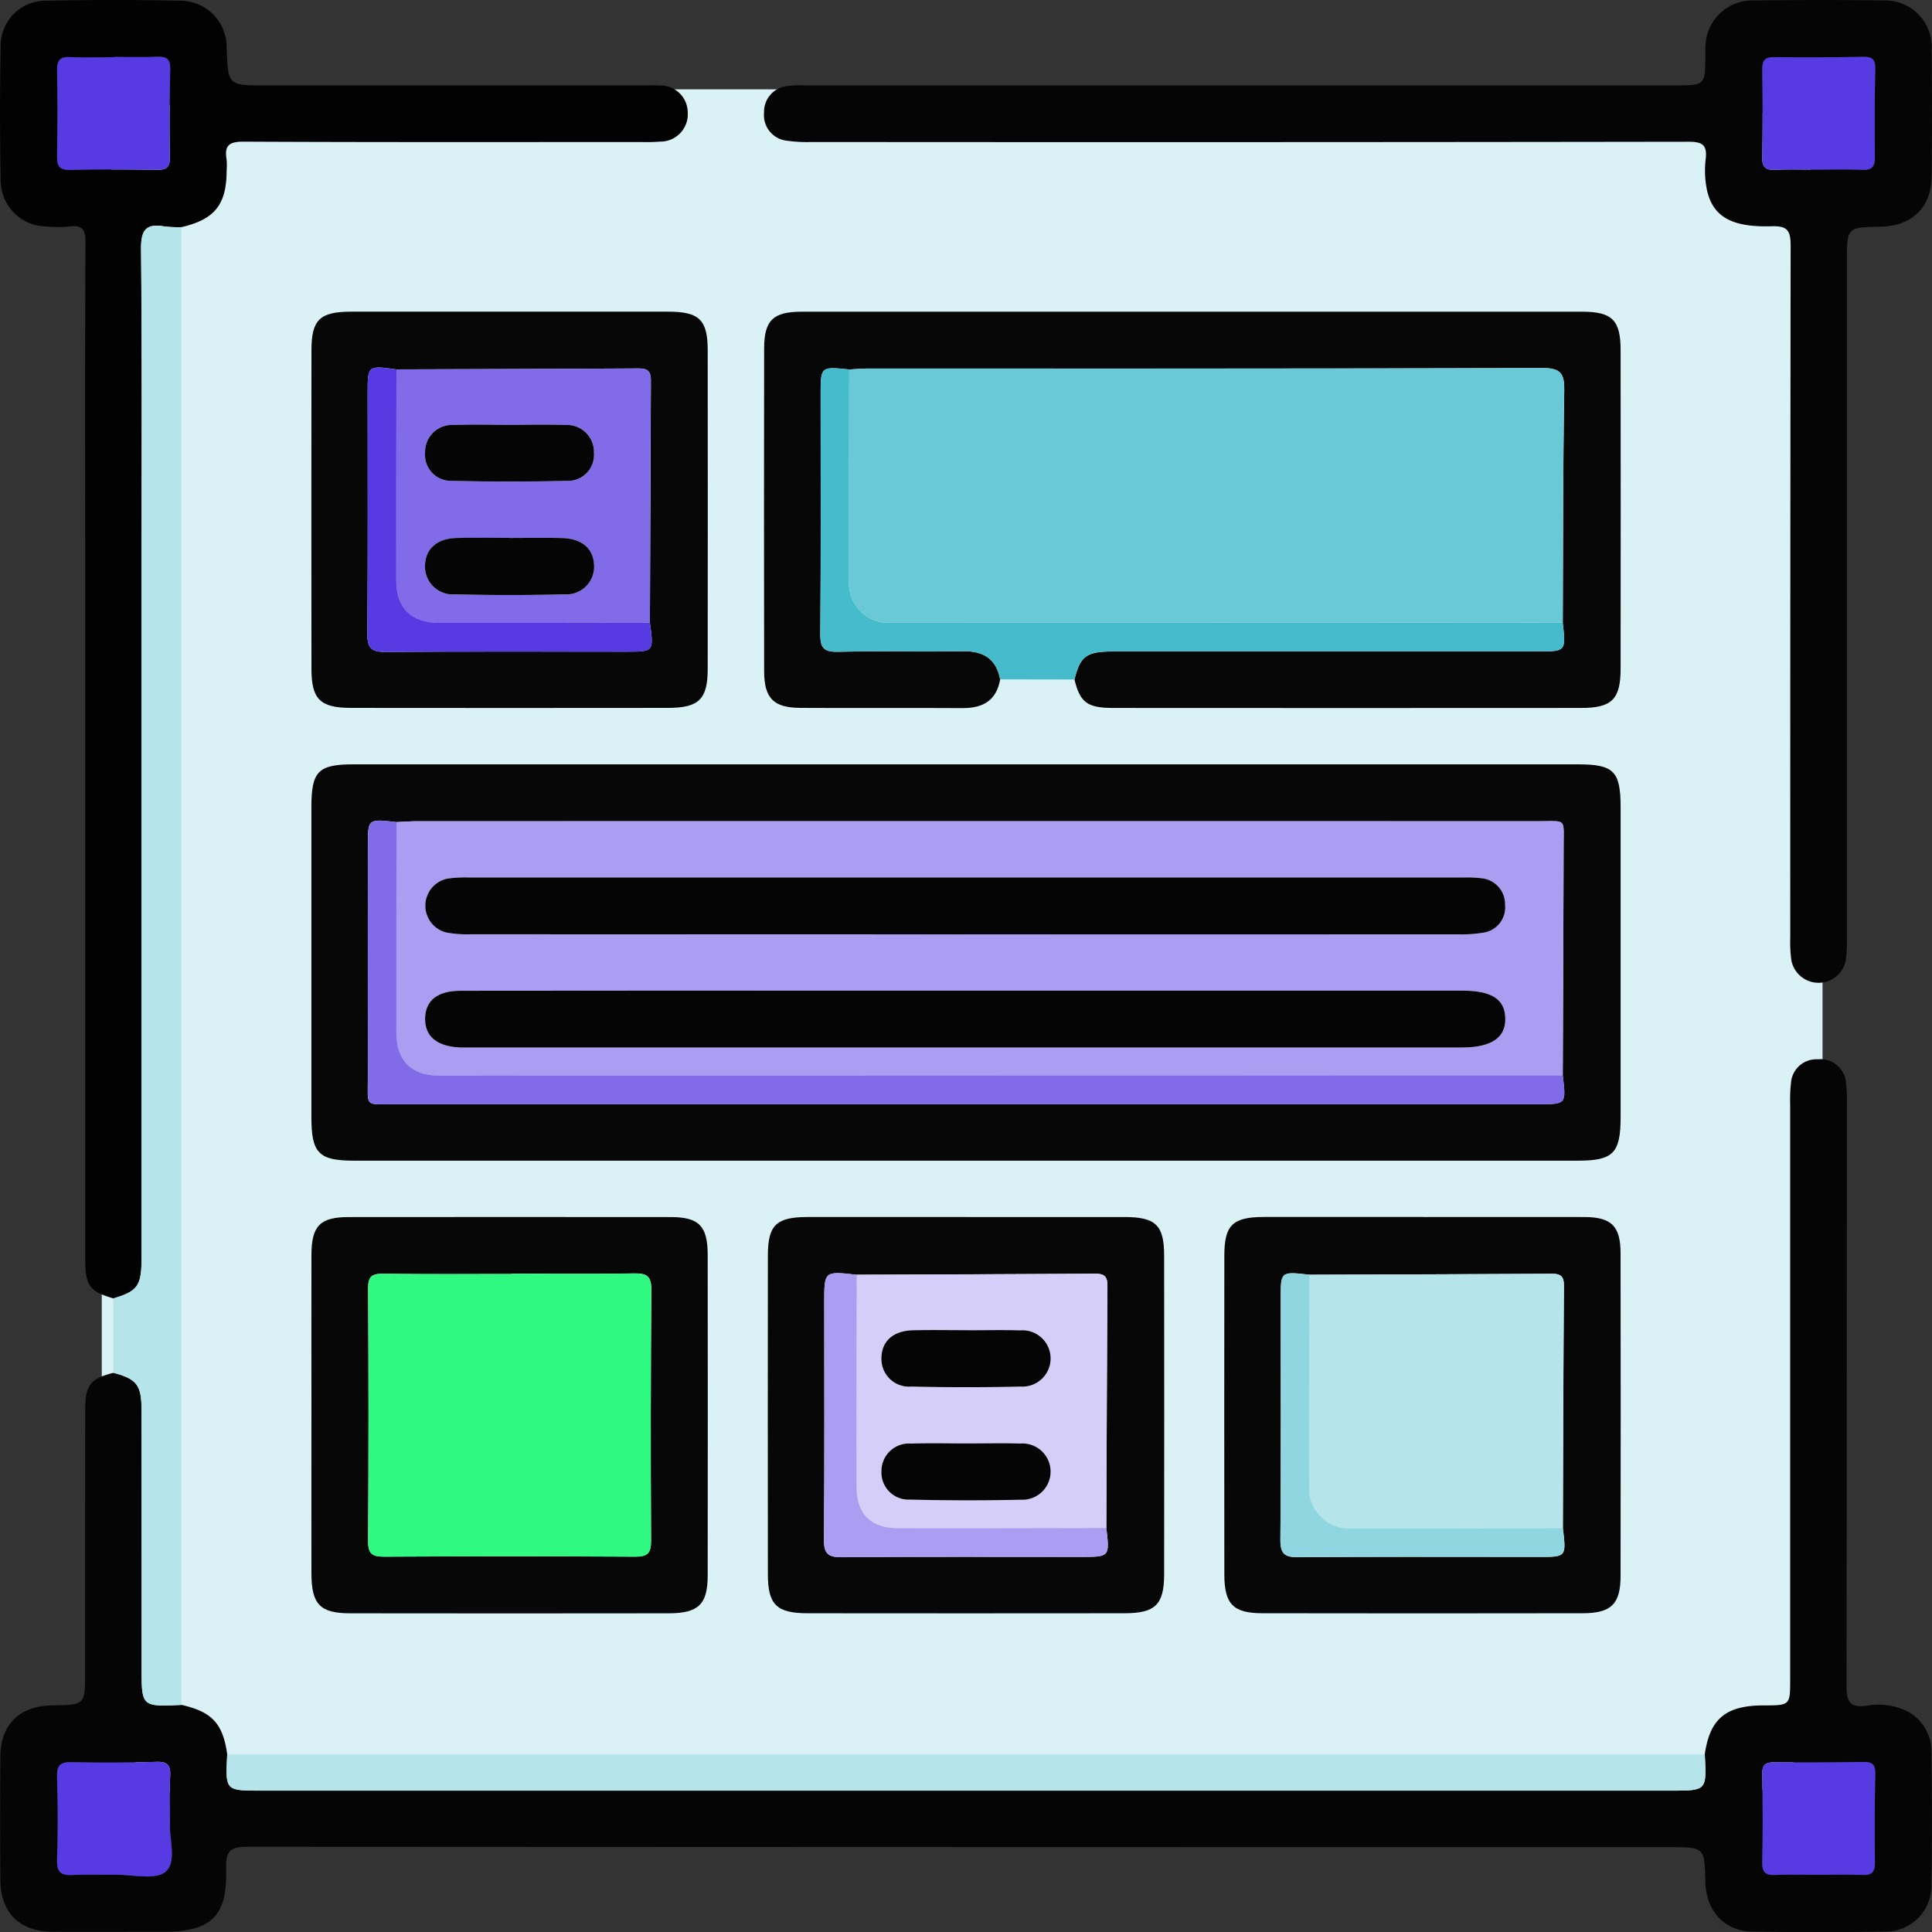 <svg id="Grupo_87182" data-name="Grupo 87182" xmlns="http://www.w3.org/2000/svg" width="178.46" height="178.469" viewBox="0 0 178.46 178.469">
  <rect x="0" y="0" width="178.46" height="178.469" fill="#333333" stroke="none"/>
  <rect id="Rectángulo_37140" data-name="Rectángulo 37140" width="158.95" height="158.949" rx="12" transform="translate(9.4 8.252)" fill="#daf1f5"/>
  <path id="Trazado_133126" data-name="Trazado 133126" d="M157.477,208.675c.464-3.285,1.938-4.518,5.412-4.526,2.475,0,2.476,0,2.476-2.421q0-26.569,0-53.138a13.192,13.192,0,0,1,.074-1.911,2.35,2.35,0,0,1,2.472-2.211,2.373,2.373,0,0,1,2.619,2.242,13.3,13.3,0,0,1,.071,1.912q.005,26.83-.031,53.66c0,1.456.239,2.108,1.847,1.9a6.083,6.083,0,0,1,3.26.292,4.138,4.138,0,0,1,2.732,3.889q.1,6.183.006,12.369a4.229,4.229,0,0,1-4.324,4.307q-6.1.1-12.195,0c-2.634-.041-4.3-1.893-4.369-4.632-.075-3.163-.075-3.163-3.3-3.163q-65.68,0-131.36-.036c-1.575,0-2.007.375-1.966,1.963.115,4.5-1.358,5.889-5.882,5.889-3.368,0-6.737.015-10.1,0-3.121-.018-4.861-1.736-4.88-4.83Q0,214.566.038,208.9c.02-2.995,1.769-4.706,4.782-4.753,3.048-.049,3.048-.049,3.048-3.069q0-12.109.006-24.217c0-2.306.473-2.886,2.606-3.436,2.148.563,2.6,1.118,2.606,3.424q.021,11.9.006,23.809c0,3.617,0,3.617,3.675,3.443,2.835.647,3.82,1.713,4.23,4.571-.177,3.348-.177,3.348,3.085,3.348H154.392c3.263,0,3.263,0,3.085-3.348M15.709,214.958c0-1.611-.049-2.948.016-4.28.046-.941-.193-1.345-1.235-1.315q-3.915.116-7.833.031c-1.053-.024-1.416.26-1.382,1.358.08,2.551.091,5.109,0,7.659-.045,1.222.439,1.465,1.51,1.4,1.272-.077,2.553,0,3.829-.022,1.615-.027,3.764.53,4.7-.288,1.088-.949.269-3.161.4-4.543m152.3,4.835c1.335,0,2.672-.05,4,.017.926.047,1.195-.293,1.182-1.194-.038-2.727-.023-5.456.031-8.182.017-.87-.336-1.075-1.128-1.061q-4.091.067-8.182.034c-.8-.008-1.141.2-1.127,1.067.043,2.727.052,5.456,0,8.183-.02.956.352,1.188,1.221,1.151,1.333-.055,2.669-.015,4-.015" transform="translate(-0.006 -46.62)" fill="#050505"/>
  <path id="Trazado_133127" data-name="Trazado 133127" d="M101.75,105.446q28.221,0,56.442,0c3.318,0,3.938.629,3.939,4q0,14.286,0,28.57c0,3.34-.677,4.038-3.941,4.038q-56.529,0-113.058,0c-3.267,0-3.935-.693-3.936-4.04q0-14.285,0-28.57c0-3.374.614-4,3.937-4q28.308,0,56.616,0m-52.691,5.336c-2.648-.308-2.649-.308-2.649,2.193q0,10.705,0,21.41c0,2.754-.322,2.45,2.37,2.451q52.914.008,105.828,0c2.495,0,2.495,0,2.176-2.669.029-7.073.068-14.147.08-21.22,0-2.541.279-2.245-2.2-2.246q-51.851-.01-103.7,0c-.636,0-1.271.052-1.907.08" transform="translate(-12.433 -34.842)" fill="#080707"/>
  <path id="Trazado_133128" data-name="Trazado 133128" d="M145.472,12.209h39.72c2.823,0,2.821,0,2.842-2.753a8.616,8.616,0,0,1,.077-1.563,4.337,4.337,0,0,1,4.357-3.529c4.006-.043,8.014-.051,12.02,0a4.3,4.3,0,0,1,4.445,4.549q.063,5.835,0,11.672c-.025,2.888-1.792,4.612-4.689,4.676-3.138.068-3.138.068-3.138,3.152q0,31.272,0,62.543a11.671,11.671,0,0,1-.108,2.081,2.558,2.558,0,0,1-5.024-.013,12.46,12.46,0,0,1-.1-2.082q-.006-31.969.034-63.937c0-1.465-.357-1.824-1.8-1.781-3.626.108-5.361-.887-5.913-3.276a8.86,8.86,0,0,1-.131-2.94c.154-1.357-.363-1.593-1.627-1.59q-40.5.058-81.007.024a12.964,12.964,0,0,1-2.254-.123,2.37,2.37,0,0,1-2.094-2.588,2.392,2.392,0,0,1,2.239-2.47,12.986,12.986,0,0,1,1.738-.052q20.208,0,40.416,0m52.855,7.784c1.393,0,2.788-.048,4.178.017.919.043,1.2-.28,1.186-1.188-.039-2.727-.022-5.456.031-8.182.017-.864-.325-1.08-1.123-1.066-2.726.045-5.455.074-8.181.026-.98-.017-1.143.4-1.131,1.243.038,2.669.051,5.34-.006,8.008-.02.951.341,1.2,1.217,1.157,1.274-.057,2.553-.015,3.83-.015" transform="translate(-30.506 -4.324)" fill="#050505"/>
  <path id="Trazado_133129" data-name="Trazado 133129" d="M122.892,79.524c-.343,1.951-1.588,2.661-3.473,2.65-4.993-.031-9.987.011-14.98-.02-2.487-.015-3.344-.892-3.348-3.394q-.024-14.893,0-29.787c0-2.62.822-3.414,3.466-3.415q36.058-.007,72.115,0c2.74,0,3.529.781,3.531,3.529q.017,14.721,0,29.44c0,2.828-.8,3.632-3.642,3.633q-21.6.015-43.2,0c-2.436,0-3.08-.5-3.606-2.624.54-2.179,1.1-2.592,3.594-2.593q19.581-.006,39.162,0c2.645,0,2.645,0,2.347-2.664.034-7.128.019-14.256.138-21.383.027-1.614-.295-2.14-2.048-2.134-20.756.07-41.511.044-62.268.048-.577,0-1.153.057-1.73.087-2.641-.276-2.641-.276-2.641,2.355,0,7.362.033,14.723-.031,22.085-.011,1.322.37,1.664,1.662,1.636,3.824-.084,7.652.021,11.476-.052,1.92-.036,3.109.679,3.476,2.606" transform="translate(-30.507 -16.766)" fill="#080707"/>
  <path id="Trazado_133130" data-name="Trazado 133130" d="M10.476,124.258c-2.253-.665-2.608-1.168-2.609-3.811q0-33.171,0-66.341c0-9.113-.023-18.225.029-27.337.007-1.189-.248-1.7-1.5-1.527a11.082,11.082,0,0,1-2.087,0,4.269,4.269,0,0,1-4.25-4.2q-.116-6.266,0-12.536A4.156,4.156,0,0,1,4.19,4.385q6.266-.125,12.535,0a4.289,4.289,0,0,1,4.209,4.426c.138,3.4.138,3.4,3.581,3.4H59.339c.522,0,1.047-.024,1.567.013a2.5,2.5,0,0,1,2.619,2.458,2.527,2.527,0,0,1-2.546,2.72,16.038,16.038,0,0,1-1.739.04c-12.246,0-24.492.026-36.739-.034-1.329-.006-1.788.345-1.573,1.624a6.261,6.261,0,0,1,.008,1.043c-.014,3.154-1.094,4.506-4.176,5.23a11.14,11.14,0,0,1-1.56-.064c-1.747-.309-2.182.357-2.165,2.12.1,10.032.047,20.067.047,30.1q0,31.493,0,62.985c0,2.653-.335,3.126-2.6,3.813M10.522,9.58v.033c-1.33,0-2.663.057-3.989-.018-1-.057-1.283.313-1.262,1.284.057,2.6.05,5.2,0,7.807-.016.91.146,1.361,1.213,1.333,2.658-.071,5.32-.05,7.98-.008.856.013,1.242-.182,1.225-1.142q-.069-4.075.033-8.153c.023-.95-.343-1.186-1.213-1.149-1.328.057-2.66.015-3.99.015" transform="translate(0 -4.322)" fill="#020202"/>
  <path id="Trazado_133131" data-name="Trazado 133131" d="M180.427,165.336c4.935,0,9.87-.011,14.805,0,2.506.008,3.341.832,3.345,3.361q.024,14.893,0,29.786c0,2.592-.857,3.445-3.471,3.45q-14.8.026-29.61,0c-2.7,0-3.516-.842-3.519-3.577q-.016-14.718,0-29.438c0-2.842.767-3.582,3.645-3.587q7.4-.009,14.806,0m-10.6,5.331c-2.641-.3-2.641-.3-2.641,2.187,0,7.42.031,14.841-.03,22.261-.011,1.315.369,1.658,1.663,1.648,7.42-.06,14.84-.029,22.26-.029,2.485,0,2.485,0,2.169-2.661.027-7.469.045-14.939.1-22.408.006-.836-.3-1.093-1.109-1.088-7.469.047-14.939.065-22.408.091" transform="translate(-48.884 -52.918)" fill="#080707"/>
  <path id="Trazado_133132" data-name="Trazado 133132" d="M59.5,45.554q7.316,0,14.631,0c2.891,0,3.669.744,3.672,3.564q.015,14.718,0,29.437c0,2.8-.816,3.6-3.672,3.6q-14.632.017-29.262,0c-2.862,0-3.665-.794-3.668-3.6q-.016-14.718,0-29.437c0-2.824.774-3.559,3.67-3.563q7.315-.008,14.63,0m12.963,28.73q.04-11.193.091-22.387c.006-.829-.3-1.1-1.114-1.1q-11.193.067-22.387.088c-2.659-.362-2.661-.362-2.661,2.178,0,7.42.03,14.84-.028,22.26-.01,1.308.38,1.674,1.675,1.663,7.419-.057,14.839-.027,22.259-.027,2.528,0,2.528,0,2.165-2.678" transform="translate(-12.432 -16.766)" fill="#080707"/>
  <path id="Trazado_133133" data-name="Trazado 133133" d="M119.886,165.337q7.316,0,14.631,0c2.893,0,3.67.743,3.673,3.561q.016,14.719,0,29.438c0,2.8-.815,3.6-3.671,3.6q-14.63.016-29.262,0c-2.863,0-3.668-.795-3.67-3.6q-.016-14.719,0-29.437c0-2.824.774-3.56,3.668-3.564q7.315-.009,14.63,0m-10.092,5.333c-3-.343-3-.343-3,2.534,0,7.3.033,14.606-.029,21.908-.011,1.314.369,1.66,1.664,1.648,7.36-.06,14.721-.029,22.081-.029,2.653,0,2.653,0,2.34-2.67.029-7.466.049-14.931.1-22.4.006-.833-.3-1.1-1.109-1.091-7.35.048-14.7.067-22.049.095" transform="translate(-30.658 -52.919)" fill="#080707"/>
  <path id="Trazado_133134" data-name="Trazado 133134" d="M41.2,183.444c0-4.878-.012-9.755,0-14.632.009-2.658.805-3.469,3.409-3.471q14.892-.015,29.785,0c2.6,0,3.4.82,3.408,3.475q.019,14.805,0,29.611c0,2.682-.848,3.509-3.585,3.513q-14.718.02-29.436,0c-2.791,0-3.576-.831-3.582-3.69-.01-4.935,0-9.871,0-14.806m18.477-12.87v.021c-3.949,0-7.9.033-11.846-.022-1.047-.015-1.4.254-1.394,1.355q.068,11.672,0,23.344c-.008,1.195.406,1.44,1.5,1.433q11.585-.061,23.17,0c1.158.007,1.471-.336,1.465-1.475q-.06-11.585.024-23.171c.01-1.277-.429-1.536-1.6-1.515-3.773.066-7.549.024-11.323.024" transform="translate(-12.432 -52.918)" fill="#080707"/>
  <path id="Trazado_133135" data-name="Trazado 133135" d="M15,133.27c2.268-.686,2.6-1.16,2.6-3.813q.005-31.492,0-62.984c0-10.034.05-20.067-.047-30.1-.017-1.762.418-2.429,2.165-2.12a11.139,11.139,0,0,0,1.56.064q0,68.25,0,136.5c-3.675.174-3.675.174-3.675-3.443q0-11.9-.006-23.809c0-2.305-.458-2.861-2.606-3.424q0-3.437,0-6.873" transform="translate(-4.528 -13.334)" fill="#b5e4eb"/>
  <path id="Trazado_133136" data-name="Trazado 133136" d="M166.519,236.432c.178,3.348.178,3.348-3.085,3.348H33.122c-3.263,0-3.263,0-3.085-3.348H166.519" transform="translate(-9.047 -74.377)" fill="#b5e4eb"/>
  <path id="Trazado_133137" data-name="Trazado 133137" d="M125.139,81.781c-.367-1.926-1.556-2.642-3.476-2.606-3.824.073-7.652-.033-11.476.052-1.292.029-1.673-.313-1.662-1.636.065-7.362.031-14.723.031-22.085,0-2.631,0-2.631,2.641-2.355-.008,6.559-.031,13.119-.014,19.678a3.625,3.625,0,0,0,3.753,3.72q31.084.007,62.169-.017c.3,2.664.3,2.664-2.347,2.664q-19.581,0-39.162,0c-2.5,0-3.054.414-3.594,2.593l-6.864-.011" transform="translate(-32.754 -19.024)" fill="#45bbcc"/>
  <path id="Trazado_133138" data-name="Trazado 133138" d="M17.977,243.011c-.126,1.382.693,3.594-.394,4.543-.939.819-3.088.262-4.7.288-1.276.021-2.557-.054-3.829.022-1.071.065-1.556-.178-1.51-1.4.095-2.55.083-5.108,0-7.659-.035-1.1.329-1.381,1.381-1.357q3.915.088,7.833-.031c1.042-.031,1.282.373,1.236,1.315-.066,1.331-.017,2.668-.017,4.279" transform="translate(-2.275 -74.674)" fill="#583ae2"/>
  <path id="Trazado_133139" data-name="Trazado 133139" d="M238.365,247.851c-1.335,0-2.671-.04-4,.015-.869.036-1.241-.2-1.221-1.152.056-2.726.047-5.455,0-8.182-.014-.865.331-1.075,1.127-1.067q4.091.037,8.182-.034c.792-.013,1.146.191,1.128,1.061-.054,2.726-.069,5.455-.031,8.182.013.9-.256,1.24-1.182,1.193-1.331-.067-2.668-.017-4-.017" transform="translate(-70.364 -74.678)" fill="#583ae2"/>
  <path id="Trazado_133140" data-name="Trazado 133140" d="M52.451,113.05c.636-.027,1.271-.079,1.907-.079q51.851-.006,103.7,0c2.48,0,2.2-.3,2.2,2.246-.012,7.073-.052,14.147-.08,21.22q-51.949.01-103.9.014c-2.466,0-3.838-1.41-3.843-3.909-.01-6.5.006-13,.012-19.493m52.608,15.567h-5.4q-20.638,0-41.275.012c-2.142,0-3.24.887-3.287,2.511-.049,1.7,1.1,2.656,3.29,2.729.232.008.465,0,.7,0q45.89,0,91.779,0c2.74,0,4.07-.916,4.008-2.733-.061-1.754-1.273-2.519-4.012-2.519q-22.9,0-45.8,0m-.165-5.2q22.814,0,45.629-.006a11.972,11.972,0,0,0,2.251-.14,2.365,2.365,0,0,0,2.076-2.593,2.407,2.407,0,0,0-2.257-2.451,10.605,10.605,0,0,0-1.564-.061q-45.89,0-91.779,0a12.089,12.089,0,0,0-2.082.1,2.552,2.552,0,0,0-.15,4.972,10.22,10.22,0,0,0,2.247.171q22.814.014,45.629.007" transform="translate(-15.826 -37.11)" fill="#ab9df1"/>
  <path id="Trazado_133141" data-name="Trazado 133141" d="M51.31,113.028c-.006,6.5-.023,12.995-.012,19.492,0,2.5,1.377,3.91,3.843,3.91q51.949,0,103.9-.014c.319,2.668.319,2.669-2.176,2.669q-52.914,0-105.827,0c-2.692,0-2.365.3-2.37-2.451q-.02-10.7,0-21.41c0-2.5,0-2.5,2.649-2.193" transform="translate(-14.684 -37.089)" fill="#826be9"/>
  <path id="Trazado_133142" data-name="Trazado 133142" d="M238.185,22.259c-1.277,0-2.555-.043-3.83.015-.876.039-1.237-.206-1.217-1.157.057-2.668.043-5.339.006-8.008-.012-.842.151-1.26,1.131-1.243,2.726.048,5.455.02,8.181-.027.8-.013,1.14.2,1.123,1.067-.053,2.726-.07,5.455-.031,8.182.013.908-.267,1.232-1.186,1.188-1.39-.065-2.785-.017-4.178-.017" transform="translate(-70.364 -6.59)" fill="#583ae2"/>
  <path id="Trazado_133143" data-name="Trazado 133143" d="M178.252,76.525q-31.085.013-62.17.017a3.625,3.625,0,0,1-3.752-3.719c-.017-6.56.006-13.12.014-19.679.577-.03,1.153-.086,1.73-.086,20.756,0,41.512.021,62.268-.049,1.753-.006,2.075.519,2.048,2.134-.119,7.126-.1,14.255-.138,21.383" transform="translate(-33.901 -19.017)" fill="#6ac9d6"/>
  <path id="Trazado_133144" data-name="Trazado 133144" d="M12.8,11.845c1.33,0,2.662.042,3.99-.015.87-.037,1.236.2,1.213,1.149q-.1,4.075-.033,8.153c.017.96-.369,1.155-1.225,1.142-2.659-.041-5.322-.063-7.98.008-1.067.028-1.229-.423-1.213-1.333.047-2.6.054-5.206,0-7.807-.022-.971.258-1.341,1.262-1.284,1.326.075,2.659.018,3.989.018v-.033" transform="translate(-2.278 -6.587)" fill="#583ae2"/>
  <path id="Trazado_133145" data-name="Trazado 133145" d="M173.209,172.934c7.469-.027,14.939-.044,22.408-.091.813-.006,1.114.252,1.109,1.088-.05,7.469-.068,14.939-.1,22.408-6.538.008-13.075.029-19.612.017a3.667,3.667,0,0,1-3.825-3.809c-.013-6.538.008-13.075.015-19.613" transform="translate(-52.271 -55.184)" fill="#b5e4eb"/>
  <path id="Trazado_133146" data-name="Trazado 133146" d="M172.063,172.915c-.008,6.538-.029,13.075-.015,19.613a3.667,3.667,0,0,0,3.825,3.809c6.537.012,13.074-.009,19.612-.017.316,2.661.316,2.661-2.169,2.661-7.42,0-14.841-.031-22.26.029-1.294.01-1.674-.333-1.663-1.648.061-7.42.029-14.841.03-22.261,0-2.491,0-2.491,2.641-2.187" transform="translate(-51.125 -55.165)" fill="#8fd6e0"/>
  <path id="Trazado_133147" data-name="Trazado 133147" d="M52.444,53.159q11.193-.039,22.387-.089c.811,0,1.12.268,1.114,1.1q-.069,11.193-.091,22.387c-6.485.006-12.971.024-19.456.015-2.6,0-3.964-1.364-3.968-3.954-.01-6.485.008-12.972.014-19.457m10.534,5.118c-1.738,0-3.48-.052-5.215.015a2.5,2.5,0,0,0-2.671,2.587,2.4,2.4,0,0,0,2.5,2.574q5.3.123,10.6,0a2.4,2.4,0,0,0,2.5-2.574,2.5,2.5,0,0,0-2.67-2.587c-1.678-.068-3.361-.015-5.042-.016m-.105,10.449c-1.623,0-3.247-.034-4.868.009-1.817.047-2.886,1.006-2.923,2.53a2.566,2.566,0,0,0,2.786,2.679q5.041.114,10.084,0A2.557,2.557,0,0,0,70.7,71.228c-.057-1.521-1.121-2.449-2.959-2.495-1.622-.04-3.246-.008-4.868-.008" transform="translate(-15.823 -19.034)" fill="#826be9"/>
  <path id="Trazado_133148" data-name="Trazado 133148" d="M51.289,53.122c-.006,6.485-.024,12.972-.015,19.457,0,2.59,1.371,3.95,3.968,3.954,6.485.008,12.972-.009,19.457-.015.363,2.676.363,2.677-2.166,2.678-7.42,0-14.839-.029-22.259.027-1.294.01-1.685-.355-1.674-1.663.058-7.42.027-14.84.028-22.259,0-2.54,0-2.54,2.661-2.178" transform="translate(-14.668 -18.999)" fill="#583ae2"/>
  <path id="Trazado_133149" data-name="Trazado 133149" d="M113.336,172.934c7.35-.027,14.7-.046,22.049-.095.813,0,1.115.258,1.109,1.091-.05,7.466-.07,14.931-.1,22.4-6.434.008-12.867.035-19.3.016-2.452-.007-3.765-1.314-3.772-3.758-.02-6.55.006-13.1.014-19.65m10.235,5.125c-1.681,0-3.362-.032-5.042.008-1.817.043-2.878,1-2.907,2.536a2.558,2.558,0,0,0,2.8,2.662q5.039.107,10.082-.006a2.6,2.6,0,1,0-.063-5.188c-1.621-.05-3.245-.01-4.868-.013m-.006,10.457c-1.738,0-3.479-.044-5.215.013a2.533,2.533,0,0,0-2.727,2.535,2.5,2.5,0,0,0,2.631,2.637q5.125.133,10.256.013a2.6,2.6,0,1,0-.076-5.187c-1.622-.05-3.246-.011-4.868-.01" transform="translate(-34.2 -55.183)" fill="#d5cef8"/>
  <path id="Trazado_133150" data-name="Trazado 133150" d="M112.036,172.91c-.008,6.55-.034,13.1-.014,19.65.007,2.444,1.32,3.751,3.772,3.758,6.434.018,12.867-.008,19.3-.016.313,2.669.313,2.67-2.34,2.67-7.361,0-14.722-.031-22.082.029-1.3.011-1.676-.334-1.664-1.648.062-7.3.029-14.605.029-21.908,0-2.877,0-2.877,3-2.534" transform="translate(-32.9 -55.158)" fill="#ab9df1"/>
  <path id="Trazado_133151" data-name="Trazado 133151" d="M61.936,172.828c3.774,0,7.55.041,11.323-.024,1.168-.021,1.608.238,1.6,1.515q-.1,11.585-.024,23.171c.006,1.139-.307,1.482-1.465,1.475q-11.584-.073-23.17,0c-1.1.006-1.512-.239-1.5-1.433q.077-11.672,0-23.344c-.006-1.1.346-1.37,1.394-1.355,3.948.055,7.9.022,11.846.022v-.021" transform="translate(-14.696 -55.172)" fill="#2ff980"/>
  <path id="Trazado_133152" data-name="Trazado 133152" d="M106.21,135.384q22.9,0,45.8,0c2.738,0,3.951.766,4.011,2.519.063,1.817-1.268,2.733-4.008,2.733q-45.89,0-91.779,0c-.232,0-.464.006-.7,0-2.189-.073-3.339-1.027-3.29-2.729.047-1.624,1.145-2.509,3.286-2.511q20.638-.023,41.275-.012h5.4" transform="translate(-16.977 -43.878)" fill="#050505"/>
  <path id="Trazado_133153" data-name="Trazado 133153" d="M106.051,125.665q-22.814,0-45.629-.007a10.22,10.22,0,0,1-2.247-.171,2.552,2.552,0,0,1,.15-4.972,12.09,12.09,0,0,1,2.082-.1q45.89-.006,91.779,0a10.607,10.607,0,0,1,1.564.061,2.407,2.407,0,0,1,2.257,2.451,2.365,2.365,0,0,1-2.076,2.593,11.972,11.972,0,0,1-2.251.14q-22.814.012-45.629.006" transform="translate(-16.982 -39.359)" fill="#050505"/>
  <path id="Trazado_133154" data-name="Trazado 133154" d="M64.128,60.52c1.681,0,3.364-.052,5.042.015a2.5,2.5,0,0,1,2.669,2.587,2.4,2.4,0,0,1-2.5,2.574q-5.3.123-10.6,0a2.4,2.4,0,0,1-2.5-2.574,2.5,2.5,0,0,1,2.67-2.587c1.736-.067,3.478-.015,5.216-.015" transform="translate(-16.974 -21.278)" fill="#050505"/>
  <path id="Trazado_133155" data-name="Trazado 133155" d="M64.019,75.488c1.623,0,3.247-.032,4.868.008,1.838.045,2.9.975,2.959,2.495A2.557,2.557,0,0,1,69.1,80.7q-5.039.121-10.084,0a2.566,2.566,0,0,1-2.786-2.679c.037-1.524,1.105-2.483,2.923-2.53,1.622-.043,3.246-.009,4.868-.01" transform="translate(-16.97 -25.797)" fill="#050505"/>
  <path id="Trazado_133156" data-name="Trazado 133156" d="M124.569,180.311c1.623,0,3.247-.038,4.868.012a2.6,2.6,0,1,1,.063,5.188q-5.039.119-10.083,0a2.557,2.557,0,0,1-2.8-2.661c.029-1.534,1.09-2.493,2.907-2.536,1.68-.041,3.362-.009,5.042-.008" transform="translate(-35.197 -57.434)" fill="#050505"/>
  <path id="Trazado_133157" data-name="Trazado 133157" d="M124.562,195.285c1.623,0,3.247-.039,4.868.01a2.6,2.6,0,1,1,.076,5.188q-5.126.115-10.256-.012a2.5,2.5,0,0,1-2.631-2.637,2.533,2.533,0,0,1,2.727-2.535c1.736-.057,3.477-.013,5.215-.013" transform="translate(-35.197 -61.953)" fill="#050505"/>
</svg>
